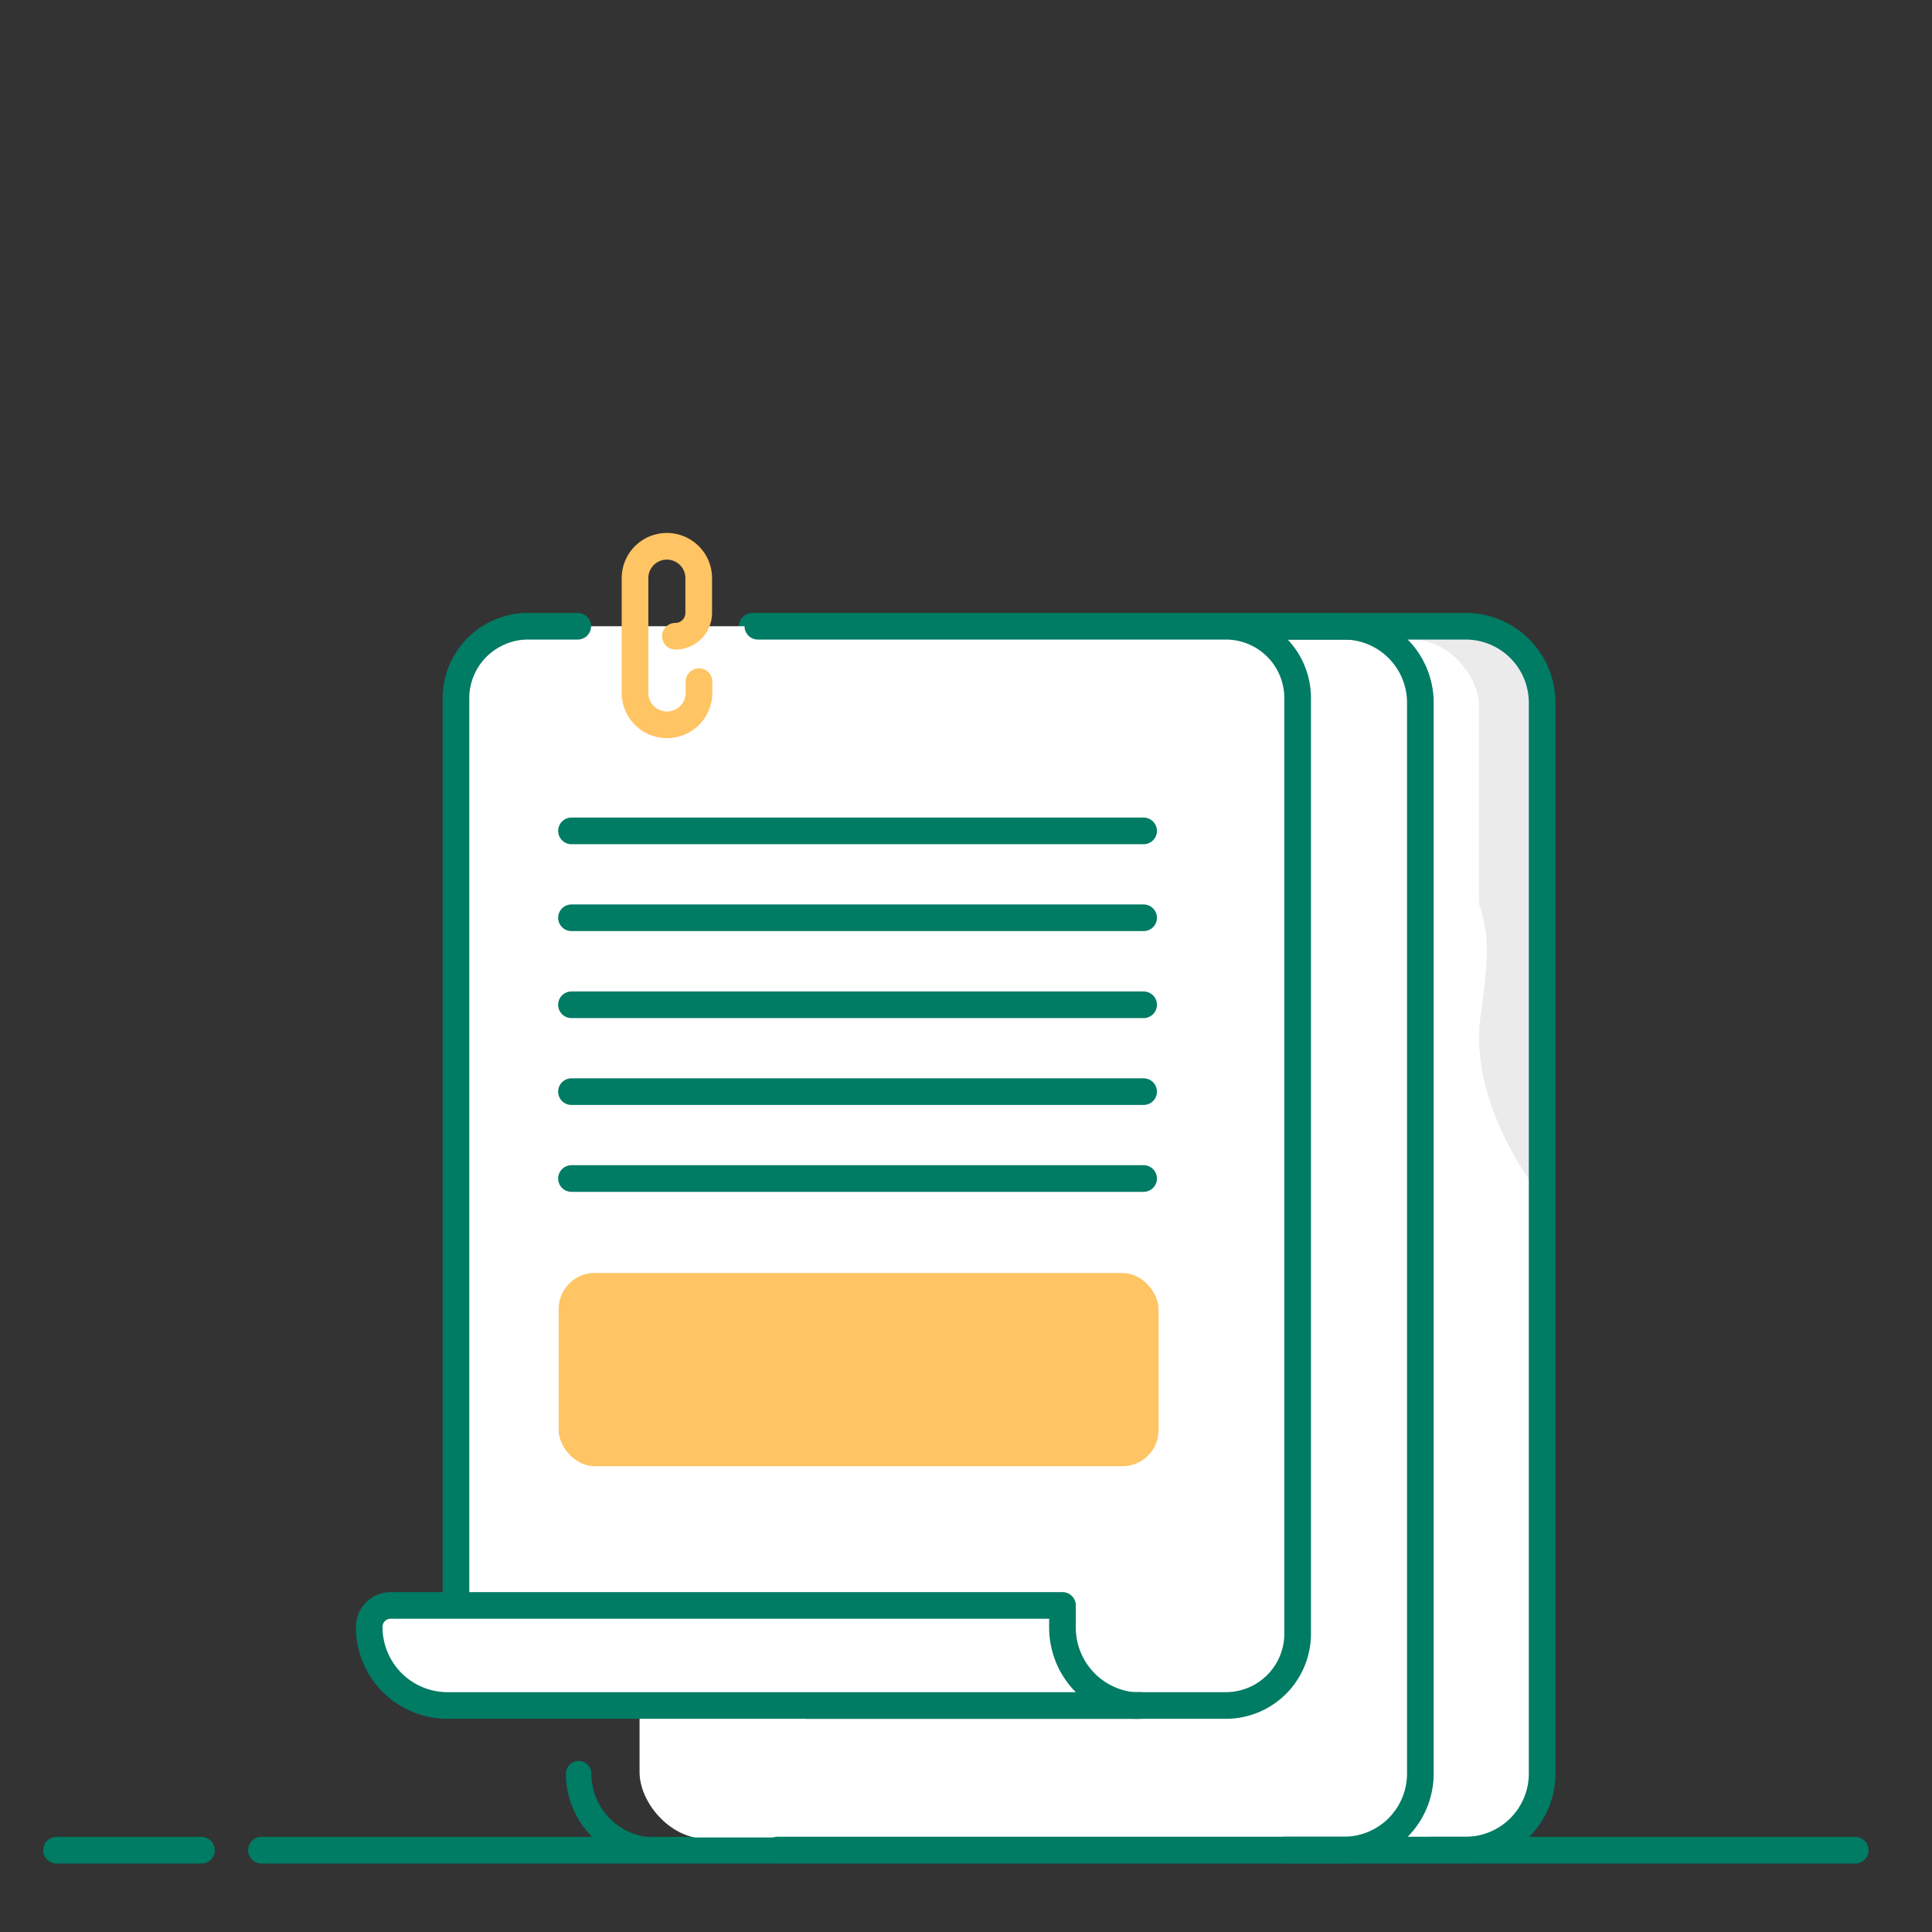 <svg xmlns="http://www.w3.org/2000/svg" viewBox="0 0 145 145"><rect x="0" y="0" width="145" height="145" fill="#333333" stroke="none"/><defs><style>.cls-1,.cls-5{fill:#fff}.cls-2{fill:none}.cls-2,.cls-5{stroke:#007b64;stroke-linecap:round;stroke-linejoin:round;stroke-width:2px}</style></defs><g id="_29_Нормативные_и_методические_материалы_налоговых_органов_для_организаций_и_ИП" data-name="29 Нормативные и методические материалы налоговых органов для организаций и ИП"><rect class="cls-1" x="52.5" y="48" width="63" height="90" rx="5"/><path class="cls-2" d="M139.24 138.86H19.62m-4.5 0H4.24"/><path d="M105.34 47.7s0 5.36 3.2 13.75c3 7.91 3.62 7.44 2.58 14.78-1 6.88 4.66 13.72 4.66 13.72V52.09l-1.52-3.28L110 47zm-24.67 91.16s1.52-9.09 13.71-11.45 4.4-12.41 12.2-14.41v20.13l-2 4.4-4.65 1.34z" fill="#ebebeb"/><rect class="cls-1" x="48" y="48" width="63" height="90" rx="5"/><path d="M59.36 138.86H49.17a5.74 5.74 0 01-5.74-5.74" stroke-width="1.91" stroke-linecap="round" stroke-linejoin="round" stroke="#007b64" fill="none"/><path class="cls-2" d="M92 47h8.86a5.74 5.74 0 015.74 5.74v80.37a5.74 5.74 0 01-5.74 5.74h-4.45"/><path class="cls-2" d="M56.46 47H110a5.74 5.74 0 015.74 5.74v80.37a5.74 5.74 0 01-5.74 5.74H58.38"/><rect class="cls-1" x="34.5" y="47" width="63" height="80" rx="5"/><path class="cls-2" d="M34.22 120.49V52.4a5.4 5.4 0 013.17-4.91 5.33 5.33 0 012.22-.49h3.75"/><path class="cls-5" d="M56.88 47H92a5.39 5.39 0 015.39 5.39v70.19A5.39 5.39 0 0192 128H60.56"/><path class="cls-1" d="M79.74 122.1v-1.61H29.32a1.61 1.61 0 00-1.61 1.61 5.88 5.88 0 005.88 5.9h52a5.25 5.25 0 01-.56 0 5.88 5.88 0 01-5.29-5.9z"/><path class="cls-2" d="M79.74 122.1v-1.61H29.32a1.61 1.61 0 00-1.61 1.61 5.88 5.88 0 005.88 5.9h52a5.25 5.25 0 01-.56 0 5.88 5.88 0 01-5.29-5.9z"/><path class="cls-5" d="M42.89 81.93h42.94m-42.94-6.52h42.94m-42.94-6.53h42.94m-42.94-6.52h42.94M42.89 88.45h42.94"/><rect x="41.93" y="95.54" width="45.02" height="14.5" rx="2.7" fill="#ffc463"/><path d="M52.46 51.16V52a2.4 2.4 0 01-2.39 2.4h0a2.4 2.4 0 01-2.41-2.4v-8.61A2.39 2.39 0 0150.05 41h0a2.39 2.39 0 012.39 2.39V46a1.75 1.75 0 01-1.75 1.75h0" stroke="#ffc463" stroke-width="2" stroke-linecap="round" stroke-linejoin="round" fill="none"/></g></svg>